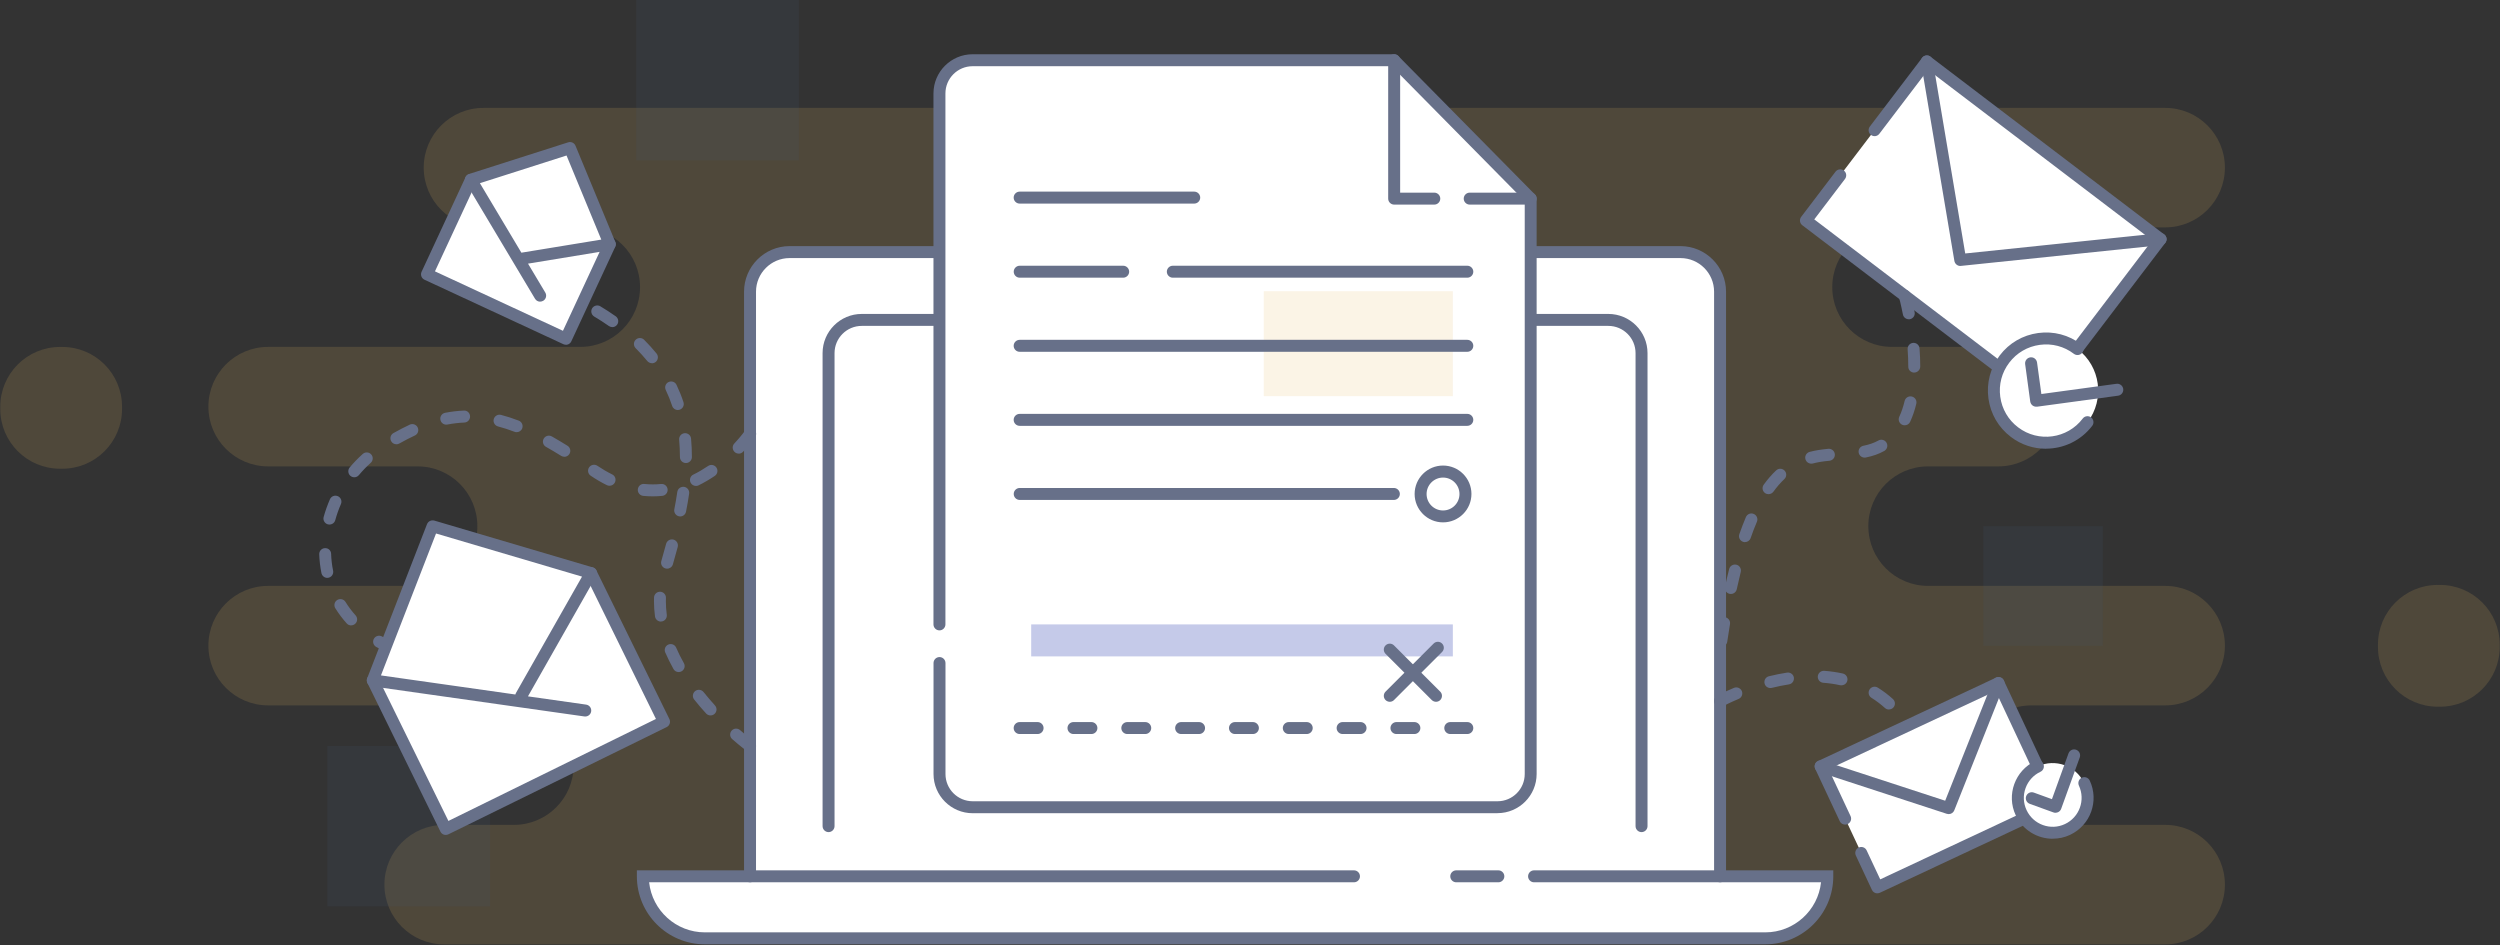 <svg width="418" height="158" viewBox="0 0 418 158" fill="none" xmlns="http://www.w3.org/2000/svg">
<rect x="0" y="0" width="418" height="158" fill="#333333" stroke="none"/>
<g clip-path="url(#clip0_397_8740)">
<path d="M80.835 38.02H97.025C102.545 38.02 107.015 42.49 107.015 48.01C107.015 53.53 102.545 58 97.025 58H44.835C39.315 58 34.845 62.47 34.845 67.99C34.845 73.51 39.315 77.98 44.835 77.98H69.825C75.345 77.98 79.815 82.45 79.815 87.97C79.815 93.49 75.345 97.96 69.825 97.96H44.835C39.315 97.96 34.845 102.43 34.845 107.95C34.845 113.47 39.315 117.94 44.835 117.94H85.925C91.445 117.94 95.915 122.41 95.915 127.93C95.915 133.45 91.445 137.92 85.925 137.92H74.265C68.745 137.92 64.275 142.39 64.275 147.91C64.275 153.43 68.745 157.9 74.265 157.9H362.015C367.535 157.9 372.005 153.43 372.005 147.91C372.005 142.39 367.535 137.92 362.015 137.92H339.665C334.145 137.92 329.675 133.45 329.675 127.93C329.675 122.41 334.145 117.94 339.665 117.94H362.015C367.535 117.94 372.005 113.47 372.005 107.95C372.005 102.43 367.535 97.96 362.015 97.96H322.375C316.855 97.96 312.385 93.49 312.385 87.97C312.385 82.45 316.855 77.98 322.375 77.98H334.115C339.635 77.98 344.105 73.51 344.105 67.99C344.105 62.47 339.635 58 334.115 58H316.345C310.825 58 306.355 53.53 306.355 48.01C306.355 42.49 310.825 38.02 316.345 38.02H362.015C367.535 38.02 372.005 33.55 372.005 28.03C372.005 22.51 367.535 18.04 362.015 18.04H80.835C75.315 18.04 70.845 22.51 70.845 28.03C70.845 33.55 75.315 38.02 80.835 38.02Z" fill="#E4B95E" fill-opacity="0.16"/>
<path d="M10.415 58.01H10.035C4.518 58.01 0.045 62.483 0.045 68V68.38C0.045 73.897 4.518 78.37 10.035 78.37H10.415C15.932 78.37 20.405 73.897 20.405 68.38V68C20.405 62.483 15.932 58.01 10.415 58.01Z" fill="#E4B95E" fill-opacity="0.16"/>
<path d="M407.965 97.8H407.585C402.067 97.8 397.595 102.273 397.595 107.79V108.17C397.595 113.687 402.067 118.16 407.585 118.16H407.965C413.482 118.16 417.955 113.687 417.955 108.17V107.79C417.955 102.273 413.482 97.8 407.965 97.8Z" fill="#E4B95E" fill-opacity="0.16"/>
<path d="M351.594 87.99H331.604V107.98H351.594V87.99Z" fill="#3F526F" fill-opacity="0.16"/>
<path d="M133.585 0H106.375V26.81H133.585V0Z" fill="#3F526F" fill-opacity="0.16"/>
<path d="M81.945 124.73H54.735V151.54H81.945V124.73Z" fill="#3F526F" fill-opacity="0.16"/>
<path d="M287.595 146.52V48.77C287.595 45.11 284.635 42.15 280.975 42.15H132.025C128.365 42.15 125.405 45.11 125.405 48.77V146.52H107.475C107.475 152.25 112.115 156.89 117.845 156.89H295.145C300.875 156.89 305.515 152.25 305.515 146.52H287.585H287.595Z" fill="white"/>
<path d="M295.155 157.89H117.855C111.585 157.89 106.485 152.79 106.485 146.52V145.52H226.385C226.935 145.52 227.385 145.97 227.385 146.52C227.385 147.07 226.935 147.52 226.385 147.52H108.535C109.035 152.22 113.025 155.89 117.855 155.89H295.155C299.985 155.89 303.975 152.22 304.475 147.52H256.495C255.945 147.52 255.495 147.07 255.495 146.52C255.495 145.97 255.945 145.52 256.495 145.52H306.525V146.52C306.525 152.79 301.425 157.89 295.155 157.89Z" fill="#677089"/>
<path d="M250.525 147.52H243.485C242.935 147.52 242.485 147.07 242.485 146.52C242.485 145.97 242.935 145.52 243.485 145.52H250.525C251.075 145.52 251.525 145.97 251.525 146.52C251.525 147.07 251.075 147.52 250.525 147.52Z" fill="#677089"/>
<path d="M287.595 147.52C287.045 147.52 286.595 147.07 286.595 146.52V48.77C286.595 45.67 284.075 43.15 280.975 43.15H132.025C128.925 43.15 126.405 45.67 126.405 48.77V146.52C126.405 147.07 125.955 147.52 125.405 147.52C124.855 147.52 124.405 147.07 124.405 146.52V48.77C124.405 44.57 127.825 41.15 132.025 41.15H280.975C285.175 41.15 288.595 44.57 288.595 48.77V146.52C288.595 147.07 288.145 147.52 287.595 147.52Z" fill="#677089"/>
<path d="M274.465 139.13C273.915 139.13 273.465 138.68 273.465 138.13V59.04C273.465 56.53 271.425 54.49 268.915 54.49H144.085C141.575 54.49 139.535 56.53 139.535 59.04V138.13C139.535 138.68 139.085 139.13 138.535 139.13C137.985 139.13 137.535 138.68 137.535 138.13V59.04C137.535 55.43 140.475 52.49 144.085 52.49H268.915C272.525 52.49 275.465 55.43 275.465 59.04V138.13C275.465 138.68 275.015 139.13 274.465 139.13Z" fill="#677089"/>
<path d="M98.822 95.825L62.318 113.755L74.522 138.6L111.026 120.67L98.822 95.825Z" fill="white"/>
<path d="M74.525 139.6C74.415 139.6 74.305 139.58 74.205 139.55C73.955 139.46 73.745 139.28 73.635 139.04L61.435 114.2C61.195 113.7 61.395 113.11 61.895 112.86L98.395 94.93C98.635 94.81 98.905 94.79 99.155 94.88C99.405 94.97 99.615 95.15 99.725 95.39L111.925 120.23C112.165 120.73 111.965 121.32 111.465 121.57L74.965 139.5C74.825 139.57 74.675 139.6 74.525 139.6ZM63.655 114.21L74.975 137.26L109.675 120.21L98.355 97.16L63.645 114.21H63.655Z" fill="#677089"/>
<path d="M72.325 87.99L62.315 113.75L87.134 116.39L98.814 95.82L72.325 87.99Z" fill="white"/>
<path d="M97.845 119.79C97.845 119.79 97.755 119.79 97.705 119.79L62.185 114.75C61.885 114.71 61.615 114.53 61.465 114.27C61.315 114.01 61.285 113.69 61.395 113.4L71.395 87.64C71.585 87.16 72.115 86.9 72.615 87.04L99.115 94.87C99.405 94.96 99.645 95.17 99.755 95.45C99.865 95.73 99.845 96.05 99.695 96.32L88.275 116.43L97.995 117.81C98.545 117.89 98.925 118.39 98.845 118.94C98.775 119.44 98.345 119.8 97.855 119.8L97.845 119.79ZM63.705 112.93L86.165 116.12C86.185 116.04 86.215 115.97 86.255 115.89L97.315 96.41L72.905 89.2L63.695 112.93H63.705Z" fill="#677089"/>
<path d="M101.959 40.828L78.74 30.045L71.403 45.845L94.621 56.627L101.959 40.828Z" fill="white"/>
<path d="M94.615 57.64C94.475 57.64 94.325 57.61 94.195 57.55L70.975 46.77C70.735 46.66 70.545 46.46 70.455 46.21C70.365 45.96 70.375 45.69 70.485 45.45L77.825 29.65C78.055 29.15 78.655 28.93 79.155 29.16L102.375 39.94C102.875 40.17 103.095 40.77 102.865 41.27L95.525 57.07C95.415 57.31 95.215 57.5 94.965 57.59C94.855 57.63 94.735 57.65 94.625 57.65L94.615 57.64ZM72.725 45.37L94.125 55.31L100.625 41.32L79.225 31.38L72.725 45.37Z" fill="#677089"/>
<path d="M95.305 24.76L78.735 30.05L87.255 43.25L101.955 40.84L95.305 24.76Z" fill="white"/>
<path d="M90.315 50.44C89.975 50.44 89.645 50.27 89.455 49.95L77.875 30.56C77.715 30.3 77.685 29.98 77.795 29.69C77.905 29.4 78.135 29.18 78.425 29.09L94.995 23.8C95.495 23.64 96.025 23.89 96.225 24.37L102.875 40.44C102.995 40.72 102.975 41.04 102.825 41.31C102.675 41.58 102.415 41.76 102.115 41.81L88.285 44.08L91.175 48.92C91.455 49.39 91.305 50.01 90.825 50.29C90.665 50.39 90.485 50.43 90.315 50.43V50.44ZM80.235 30.62L87.175 42.25L100.535 40.06L94.725 26L80.235 30.63V30.62Z" fill="#677089"/>
<path d="M64.005 108.62C63.845 108.62 63.685 108.58 63.545 108.51C63.325 108.39 63.115 108.28 62.895 108.16C62.415 107.89 62.245 107.28 62.515 106.8C62.785 106.32 63.395 106.15 63.875 106.42C64.065 106.53 64.265 106.64 64.465 106.74C64.955 107 65.145 107.6 64.885 108.09C64.705 108.43 64.355 108.63 63.995 108.63L64.005 108.62ZM58.715 104.57C58.445 104.57 58.165 104.46 57.975 104.24C57.265 103.45 56.625 102.6 56.065 101.7C55.775 101.23 55.915 100.61 56.385 100.32C56.855 100.03 57.475 100.17 57.765 100.64C58.255 101.43 58.825 102.19 59.455 102.89C59.825 103.3 59.795 103.93 59.385 104.3C59.195 104.47 58.955 104.56 58.715 104.56V104.57ZM54.725 96.62C54.255 96.62 53.845 96.29 53.745 95.82C53.535 94.8 53.415 93.74 53.375 92.68C53.355 92.13 53.785 91.66 54.335 91.65C54.905 91.62 55.355 92.06 55.365 92.61C55.395 93.56 55.505 94.51 55.695 95.42C55.805 95.96 55.455 96.49 54.915 96.6C54.845 96.61 54.785 96.62 54.715 96.62H54.725ZM55.085 87.71C54.995 87.71 54.905 87.7 54.815 87.67C54.285 87.52 53.965 86.97 54.115 86.44C54.395 85.43 54.745 84.44 55.165 83.48C55.385 82.97 55.975 82.74 56.485 82.96C56.995 83.18 57.225 83.77 57.005 84.28C56.625 85.15 56.305 86.06 56.055 86.97C55.935 87.41 55.535 87.7 55.095 87.7L55.085 87.71ZM109.165 82.99C108.625 82.99 108.075 82.96 107.535 82.91C106.985 82.85 106.585 82.36 106.645 81.81C106.705 81.26 107.185 80.85 107.745 80.92C108.665 81.01 109.615 81.02 110.535 80.92C111.095 80.87 111.575 81.27 111.625 81.82C111.675 82.37 111.275 82.86 110.725 82.91C110.205 82.96 109.675 82.99 109.155 82.99H109.165ZM116.365 81.25C115.995 81.25 115.635 81.04 115.465 80.69C115.225 80.19 115.425 79.59 115.925 79.35C116.755 78.95 117.585 78.46 118.395 77.91C118.855 77.6 119.475 77.72 119.785 78.18C120.095 78.64 119.975 79.26 119.515 79.57C118.625 80.17 117.715 80.7 116.805 81.15C116.665 81.22 116.515 81.25 116.365 81.25ZM101.915 81.22C101.765 81.22 101.615 81.19 101.475 81.12C100.565 80.68 99.655 80.14 98.765 79.54C98.305 79.23 98.185 78.61 98.495 78.15C98.805 77.69 99.425 77.57 99.885 77.88C100.705 78.43 101.535 78.92 102.355 79.32C102.855 79.56 103.055 80.16 102.815 80.66C102.645 81.01 102.285 81.22 101.915 81.22ZM59.235 79.8C59.005 79.8 58.785 79.72 58.595 79.57C58.175 79.22 58.115 78.59 58.465 78.16C59.135 77.36 59.875 76.6 60.655 75.9C61.065 75.53 61.695 75.57 62.065 75.98C62.435 76.39 62.395 77.02 61.985 77.39C61.275 78.02 60.615 78.71 60.005 79.44C59.805 79.68 59.525 79.8 59.235 79.8ZM94.355 76.37C94.175 76.37 93.995 76.32 93.825 76.22C92.955 75.68 92.105 75.17 91.285 74.71C90.805 74.44 90.635 73.83 90.905 73.35C91.175 72.87 91.785 72.7 92.265 72.97C93.105 73.44 93.985 73.97 94.885 74.53C95.355 74.82 95.495 75.44 95.205 75.91C95.015 76.21 94.685 76.38 94.355 76.38V76.37ZM123.505 75.84C123.265 75.84 123.015 75.75 122.825 75.57C122.425 75.19 122.395 74.56 122.775 74.16C123.945 72.91 124.595 71.97 124.605 71.96C124.915 71.51 125.545 71.39 125.995 71.71C126.445 72.02 126.565 72.65 126.255 73.1C126.225 73.14 125.525 74.16 124.245 75.53C124.045 75.74 123.785 75.85 123.515 75.85L123.505 75.84ZM66.275 74.28C65.925 74.28 65.585 74.1 65.405 73.77C65.135 73.29 65.305 72.68 65.785 72.41C66.725 71.88 67.645 71.41 68.515 71C69.015 70.77 69.615 70.98 69.845 71.49C70.075 71.99 69.865 72.59 69.355 72.82C68.525 73.2 67.655 73.66 66.755 74.16C66.605 74.25 66.435 74.29 66.265 74.29L66.275 74.28ZM86.375 72.26C86.255 72.26 86.135 72.24 86.015 72.19C85.075 71.83 84.155 71.53 83.265 71.3C82.735 71.16 82.415 70.61 82.555 70.08C82.695 69.55 83.235 69.23 83.775 69.37C84.735 69.62 85.725 69.94 86.735 70.33C87.255 70.53 87.505 71.11 87.315 71.62C87.165 72.02 86.785 72.26 86.385 72.26H86.375ZM74.615 71C74.145 71 73.725 70.67 73.635 70.19C73.525 69.65 73.885 69.12 74.425 69.02C75.465 68.82 76.525 68.69 77.555 68.65C78.135 68.61 78.575 69.06 78.595 69.61C78.615 70.16 78.185 70.63 77.635 70.65C76.705 70.69 75.755 70.8 74.815 70.98C74.745 70.99 74.685 71 74.625 71H74.615Z" fill="#677089"/>
<path d="M125.415 125.73C125.215 125.73 125.005 125.67 124.825 125.54C124.785 125.51 123.835 124.82 122.425 123.58C122.005 123.22 121.965 122.58 122.325 122.17C122.685 121.75 123.325 121.71 123.735 122.07C125.085 123.25 125.995 123.91 126.005 123.92C126.455 124.25 126.545 124.87 126.225 125.32C126.025 125.59 125.725 125.73 125.415 125.73ZM118.795 119.62C118.525 119.62 118.255 119.51 118.055 119.29C117.355 118.52 116.685 117.74 116.065 116.96C115.725 116.53 115.795 115.9 116.225 115.55C116.655 115.21 117.285 115.28 117.635 115.71C118.235 116.46 118.875 117.21 119.545 117.95C119.915 118.36 119.885 118.99 119.475 119.36C119.285 119.53 119.045 119.62 118.805 119.62H118.795ZM113.475 112.37C113.125 112.37 112.785 112.19 112.605 111.86C112.085 110.93 111.625 110 111.225 109.08C111.005 108.57 111.245 107.98 111.745 107.77C112.255 107.55 112.845 107.79 113.055 108.29C113.425 109.14 113.855 110.02 114.345 110.88C114.615 111.36 114.445 111.97 113.965 112.24C113.815 112.33 113.645 112.37 113.475 112.37ZM110.505 103.93C110.015 103.93 109.585 103.56 109.515 103.06C109.405 102.22 109.345 101.38 109.345 100.56C109.345 100.34 109.345 100.12 109.355 99.9C109.375 99.35 109.835 98.92 110.385 98.94C110.935 98.96 111.365 99.42 111.345 99.97C111.345 100.17 111.335 100.36 111.335 100.56C111.335 101.29 111.385 102.04 111.485 102.79C111.555 103.34 111.175 103.84 110.625 103.91C110.585 103.91 110.535 103.91 110.495 103.91L110.505 103.93ZM111.535 95.08C111.445 95.08 111.345 95.07 111.255 95.04C110.725 94.89 110.415 94.33 110.575 93.8C110.845 92.85 111.115 91.89 111.375 90.93C111.515 90.4 112.065 90.08 112.605 90.22C113.135 90.36 113.455 90.91 113.315 91.45C113.055 92.43 112.775 93.4 112.505 94.36C112.375 94.8 111.975 95.08 111.545 95.08H111.535ZM113.725 86.35C113.665 86.35 113.595 86.35 113.535 86.33C112.995 86.22 112.645 85.7 112.745 85.16C112.945 84.16 113.105 83.19 113.245 82.25C113.325 81.7 113.835 81.33 114.375 81.4C114.925 81.48 115.305 81.99 115.225 82.53C115.085 83.5 114.915 84.51 114.705 85.54C114.615 86.02 114.195 86.35 113.725 86.35ZM114.685 77.42C114.135 77.42 113.685 76.97 113.685 76.42C113.685 75.43 113.635 74.45 113.555 73.52C113.505 72.97 113.905 72.48 114.455 72.43C115.005 72.38 115.495 72.78 115.545 73.33C115.635 74.33 115.685 75.37 115.685 76.42C115.685 76.97 115.235 77.42 114.685 77.42ZM113.335 68.56C112.915 68.56 112.525 68.29 112.385 67.87C112.085 66.96 111.725 66.06 111.315 65.21C111.075 64.71 111.285 64.11 111.785 63.88C112.285 63.64 112.885 63.85 113.115 64.35C113.555 65.28 113.955 66.26 114.275 67.24C114.445 67.76 114.165 68.33 113.645 68.5C113.545 68.53 113.435 68.55 113.325 68.55L113.335 68.56ZM109.005 60.73C108.715 60.73 108.425 60.6 108.225 60.36C107.625 59.63 106.975 58.91 106.285 58.22C105.895 57.83 105.895 57.2 106.285 56.81C106.675 56.42 107.305 56.42 107.695 56.81C108.435 57.55 109.135 58.32 109.775 59.11C110.125 59.54 110.055 60.17 109.635 60.52C109.445 60.67 109.225 60.74 109.005 60.74V60.73ZM102.375 54.69C102.175 54.69 101.975 54.63 101.805 54.51C101.035 53.97 100.205 53.43 99.345 52.92C98.875 52.63 98.725 52.02 99.005 51.55C99.295 51.08 99.905 50.93 100.375 51.21C101.275 51.75 102.135 52.31 102.945 52.88C103.395 53.2 103.505 53.82 103.195 54.27C103.005 54.55 102.695 54.7 102.375 54.7V54.69Z" fill="#677089"/>
<path d="M232.495 10.07H162.625C159.555 10.07 157.075 12.56 157.075 15.62V129.41C157.075 132.48 159.565 134.96 162.625 134.96H250.375C253.445 134.96 255.925 132.47 255.925 129.41V33.21L232.495 10.07Z" fill="white"/>
<path d="M250.385 135.97H162.635C159.025 135.97 156.085 133.03 156.085 129.42V110.86C156.085 110.31 156.535 109.86 157.085 109.86C157.635 109.86 158.085 110.31 158.085 110.86V129.42C158.085 131.93 160.125 133.97 162.635 133.97H250.385C252.895 133.97 254.935 131.93 254.935 129.42V33.62L232.685 11.07H162.625C160.115 11.07 158.075 13.11 158.075 15.62V104.4C158.075 104.95 157.625 105.4 157.075 105.4C156.525 105.4 156.075 104.95 156.075 104.4V15.62C156.075 12.01 159.015 9.07 162.625 9.07H233.095C233.365 9.07 233.615 9.18 233.805 9.37L256.635 32.51C256.815 32.7 256.925 32.95 256.925 33.21V129.41C256.925 133.02 253.985 135.96 250.375 135.96L250.385 135.97Z" fill="#677089"/>
<path d="M255.935 34.21H245.735C245.185 34.21 244.735 33.76 244.735 33.21C244.735 32.66 245.185 32.21 245.735 32.21H255.935C256.485 32.21 256.935 32.66 256.935 33.21C256.935 33.76 256.485 34.21 255.935 34.21Z" fill="#677089"/>
<path d="M239.814 34.21H233.104C232.554 34.21 232.104 33.76 232.104 33.21V10.07C232.104 9.52 232.554 9.07 233.104 9.07C233.654 9.07 234.104 9.52 234.104 10.07V32.21H239.814C240.364 32.21 240.814 32.66 240.814 33.21C240.814 33.76 240.364 34.21 239.814 34.21Z" fill="#677089"/>
<path d="M242.915 104.4H172.415V109.75H242.915V104.4Z" fill="#C5CAE9"/>
<path d="M242.915 48.69H211.305V66.24H242.915V48.69Z" fill="#E4B95E" fill-opacity="0.16"/>
<path d="M199.675 34.04H170.485C169.935 34.04 169.485 33.59 169.485 33.04C169.485 32.49 169.935 32.04 170.485 32.04H199.675C200.225 32.04 200.675 32.49 200.675 33.04C200.675 33.59 200.225 34.04 199.675 34.04Z" fill="#677089"/>
<path d="M245.335 46.43H196.095C195.545 46.43 195.095 45.98 195.095 45.43C195.095 44.88 195.545 44.43 196.095 44.43H245.335C245.885 44.43 246.335 44.88 246.335 45.43C246.335 45.98 245.885 46.43 245.335 46.43Z" fill="#677089"/>
<path d="M187.795 46.43H170.495C169.945 46.43 169.495 45.98 169.495 45.43C169.495 44.88 169.945 44.43 170.495 44.43H187.795C188.345 44.43 188.795 44.88 188.795 45.43C188.795 45.98 188.345 46.43 187.795 46.43Z" fill="#677089"/>
<path d="M245.335 58.82H170.485C169.935 58.82 169.485 58.37 169.485 57.82C169.485 57.27 169.935 56.82 170.485 56.82H245.335C245.885 56.82 246.335 57.27 246.335 57.82C246.335 58.37 245.885 58.82 245.335 58.82Z" fill="#677089"/>
<path d="M245.335 71.2H170.485C169.935 71.2 169.485 70.75 169.485 70.2C169.485 69.65 169.935 69.2 170.485 69.2H245.335C245.885 69.2 246.335 69.65 246.335 70.2C246.335 70.75 245.885 71.2 245.335 71.2Z" fill="#677089"/>
<path d="M233.055 83.59H170.495C169.945 83.59 169.495 83.14 169.495 82.59C169.495 82.04 169.945 81.59 170.495 81.59H233.055C233.605 81.59 234.055 82.04 234.055 82.59C234.055 83.14 233.605 83.59 233.055 83.59Z" fill="#677089"/>
<path d="M241.275 87.34C238.655 87.34 236.525 85.21 236.525 82.59C236.525 79.97 238.655 77.84 241.275 77.84C243.895 77.84 246.025 79.97 246.025 82.59C246.025 85.21 243.895 87.34 241.275 87.34ZM241.275 79.85C239.765 79.85 238.525 81.08 238.525 82.6C238.525 84.12 239.755 85.35 241.275 85.35C242.795 85.35 244.025 84.12 244.025 82.6C244.025 81.08 242.795 79.85 241.275 79.85Z" fill="#677089"/>
<path d="M245.335 122.73H242.485C241.935 122.73 241.485 122.28 241.485 121.73C241.485 121.18 241.935 120.73 242.485 120.73H245.335C245.885 120.73 246.335 121.18 246.335 121.73C246.335 122.28 245.885 122.73 245.335 122.73ZM236.485 122.73H233.485C232.935 122.73 232.485 122.28 232.485 121.73C232.485 121.18 232.935 120.73 233.485 120.73H236.485C237.035 120.73 237.485 121.18 237.485 121.73C237.485 122.28 237.035 122.73 236.485 122.73ZM227.485 122.73H224.485C223.935 122.73 223.485 122.28 223.485 121.73C223.485 121.18 223.935 120.73 224.485 120.73H227.485C228.035 120.73 228.485 121.18 228.485 121.73C228.485 122.28 228.035 122.73 227.485 122.73ZM218.485 122.73H215.485C214.935 122.73 214.485 122.28 214.485 121.73C214.485 121.18 214.935 120.73 215.485 120.73H218.485C219.035 120.73 219.485 121.18 219.485 121.73C219.485 122.28 219.035 122.73 218.485 122.73ZM209.485 122.73H206.485C205.935 122.73 205.485 122.28 205.485 121.73C205.485 121.18 205.935 120.73 206.485 120.73H209.485C210.035 120.73 210.485 121.18 210.485 121.73C210.485 122.28 210.035 122.73 209.485 122.73ZM200.485 122.73H197.485C196.935 122.73 196.485 122.28 196.485 121.73C196.485 121.18 196.935 120.73 197.485 120.73H200.485C201.035 120.73 201.485 121.18 201.485 121.73C201.485 122.28 201.035 122.73 200.485 122.73ZM191.485 122.73H188.485C187.935 122.73 187.485 122.28 187.485 121.73C187.485 121.18 187.935 120.73 188.485 120.73H191.485C192.035 120.73 192.485 121.18 192.485 121.73C192.485 122.28 192.035 122.73 191.485 122.73ZM182.485 122.73H179.485C178.935 122.73 178.485 122.28 178.485 121.73C178.485 121.18 178.935 120.73 179.485 120.73H182.485C183.035 120.73 183.485 121.18 183.485 121.73C183.485 122.28 183.035 122.73 182.485 122.73ZM173.485 122.73H170.485C169.935 122.73 169.485 122.28 169.485 121.73C169.485 121.18 169.935 120.73 170.485 120.73H173.485C174.035 120.73 174.485 121.18 174.485 121.73C174.485 122.28 174.035 122.73 173.485 122.73Z" fill="#677089"/>
<path d="M240.105 117.34C239.845 117.34 239.595 117.24 239.395 117.05L231.665 109.32C231.275 108.93 231.275 108.3 231.665 107.91C232.055 107.52 232.685 107.52 233.075 107.91L240.805 115.64C241.195 116.03 241.195 116.66 240.805 117.05C240.605 117.25 240.355 117.34 240.095 117.34H240.105Z" fill="#677089"/>
<path d="M232.375 117.34C232.115 117.34 231.865 117.24 231.665 117.05C231.275 116.66 231.275 116.03 231.665 115.64L239.705 107.6C240.095 107.21 240.725 107.21 241.115 107.6C241.505 107.99 241.505 108.62 241.115 109.01L233.075 117.05C232.875 117.25 232.625 117.34 232.365 117.34H232.375Z" fill="#677089"/>
<path d="M361.247 40L322.169 10.273L301.935 36.872L341.014 66.598L361.247 40Z" fill="white"/>
<path d="M341.025 67.58C340.815 67.58 340.605 67.51 340.425 67.38L301.345 37.66C300.905 37.33 300.825 36.7 301.155 36.26L306.895 28.71C307.225 28.27 307.855 28.18 308.295 28.52C308.735 28.85 308.815 29.48 308.485 29.92L303.345 36.68L340.835 65.19L359.855 40.18L322.365 11.67L314.225 22.37C313.895 22.81 313.265 22.9 312.825 22.56C312.385 22.23 312.305 21.6 312.635 21.16L321.375 9.67C321.705 9.23 322.335 9.14 322.775 9.48L361.855 39.2C362.065 39.36 362.205 39.6 362.245 39.86C362.285 40.12 362.205 40.39 362.045 40.6L341.815 67.2C341.615 67.46 341.315 67.59 341.015 67.59L341.025 67.58Z" fill="#677089"/>
<path d="M327.765 44.47C327.285 44.47 326.865 44.12 326.775 43.64L321.185 10.43C321.095 9.89 321.465 9.37 322.005 9.28C322.555 9.19 323.065 9.56 323.155 10.1L328.585 42.38L361.145 38.99C361.695 38.93 362.185 39.33 362.245 39.88C362.305 40.43 361.905 40.92 361.355 40.98L327.865 44.46C327.865 44.46 327.795 44.46 327.765 44.46V44.47Z" fill="#677089"/>
<path d="M349.035 70.59C346.125 74.42 340.655 75.17 336.815 72.25C332.985 69.34 332.235 63.87 335.155 60.03C338.065 56.2 343.535 55.45 347.375 58.37C351.205 61.28 351.955 66.75 349.035 70.59Z" fill="white"/>
<path d="M342.085 75.03C340.035 75.03 337.965 74.39 336.215 73.05C334.145 71.48 332.815 69.2 332.465 66.62C332.115 64.05 332.785 61.49 334.355 59.43C335.925 57.36 338.205 56.03 340.775 55.68C343.355 55.33 345.905 56 347.965 57.57C348.405 57.9 348.485 58.53 348.155 58.97C347.825 59.41 347.195 59.49 346.755 59.16C345.115 57.91 343.095 57.38 341.045 57.66C339.005 57.94 337.195 58.99 335.945 60.64C334.695 62.28 334.165 64.31 334.445 66.35C334.725 68.39 335.775 70.2 337.425 71.45C340.815 74.03 345.665 73.37 348.235 69.98C348.565 69.54 349.195 69.46 349.635 69.79C350.075 70.12 350.155 70.75 349.825 71.19C347.915 73.7 345.015 75.02 342.075 75.02L342.085 75.03Z" fill="#677089"/>
<path d="M340.455 68C340.235 68 340.025 67.93 339.845 67.8C339.635 67.64 339.495 67.4 339.455 67.14L338.605 60.88C338.535 60.33 338.915 59.83 339.465 59.75C340.015 59.67 340.515 60.06 340.595 60.61L341.315 65.88L353.875 64.17C354.425 64.1 354.925 64.48 355.005 65.03C355.075 65.58 354.695 66.08 354.145 66.16L340.595 68C340.595 68 340.505 68 340.465 68H340.455Z" fill="#677089"/>
<path d="M334.136 114.182L304.408 128.114L313.893 148.351L343.62 134.42L334.136 114.182Z" fill="white"/>
<path d="M313.895 149.37C313.515 149.37 313.155 149.16 312.985 148.79L310.295 143.04C310.065 142.54 310.275 141.94 310.775 141.71C311.275 141.47 311.875 141.69 312.105 142.19L314.375 147.03L342.295 133.95L333.665 115.53L305.745 128.61L309.415 136.45C309.645 136.95 309.435 137.55 308.935 137.78C308.435 138.01 307.835 137.8 307.605 137.3L303.505 128.56C303.395 128.32 303.385 128.04 303.465 127.8C303.555 127.55 303.745 127.35 303.985 127.24L333.715 113.31C334.215 113.07 334.815 113.29 335.045 113.79L344.525 134.02C344.635 134.26 344.645 134.54 344.565 134.78C344.475 135.03 344.285 135.23 344.045 135.34L314.315 149.27C314.175 149.33 314.035 149.36 313.895 149.36V149.37Z" fill="#677089"/>
<path d="M325.815 136.12C325.715 136.12 325.605 136.1 325.505 136.07L304.105 129.08C303.585 128.91 303.295 128.34 303.465 127.82C303.635 127.3 304.195 127.01 304.725 127.18L325.235 133.88L333.215 113.83C333.415 113.32 333.995 113.06 334.515 113.27C335.025 113.47 335.275 114.06 335.075 114.57L326.755 135.49C326.605 135.88 326.225 136.12 325.825 136.12H325.815Z" fill="#677089"/>
<path d="M348.475 130.94C349.845 133.86 348.585 137.33 345.675 138.69C342.765 140.05 339.285 138.8 337.925 135.89C336.565 132.98 337.815 129.5 340.725 128.14C343.645 126.77 347.115 128.03 348.475 130.94Z" fill="white"/>
<path d="M343.215 140.24C340.645 140.24 338.185 138.78 337.025 136.31C335.425 132.9 336.905 128.83 340.315 127.23C340.815 126.99 341.415 127.21 341.645 127.71C341.875 128.21 341.665 128.81 341.165 129.04C339.995 129.59 339.115 130.56 338.675 131.77C338.235 132.98 338.295 134.29 338.845 135.46C339.395 136.63 340.365 137.51 341.575 137.95C342.785 138.39 344.095 138.33 345.265 137.78C347.675 136.65 348.715 133.77 347.595 131.36C347.365 130.86 347.575 130.26 348.075 130.03C348.575 129.8 349.165 130.01 349.405 130.51C351.005 133.92 349.525 137.99 346.115 139.59C345.185 140.03 344.195 140.23 343.225 140.23L343.215 140.24Z" fill="#677089"/>
<path d="M343.685 135.9C343.565 135.9 343.455 135.88 343.345 135.84L339.375 134.4C338.855 134.21 338.585 133.64 338.775 133.12C338.965 132.6 339.535 132.33 340.055 132.52L343.085 133.62L345.855 125.96C346.045 125.44 346.615 125.17 347.135 125.36C347.655 125.55 347.925 126.12 347.735 126.64L344.625 135.24C344.535 135.49 344.345 135.69 344.105 135.8C343.975 135.86 343.825 135.89 343.685 135.89V135.9Z" fill="#677089"/>
<path d="M287.805 108.15C287.805 108.15 287.705 108.15 287.655 108.14C287.105 108.06 286.735 107.55 286.815 107C286.965 105.97 287.125 104.98 287.285 104.02C287.375 103.47 287.885 103.11 288.435 103.2C288.975 103.29 289.345 103.81 289.255 104.35C289.095 105.3 288.945 106.28 288.795 107.29C288.725 107.79 288.295 108.14 287.805 108.14V108.15ZM289.395 99.31C289.325 99.31 289.255 99.31 289.185 99.29C288.645 99.17 288.305 98.64 288.425 98.1C288.645 97.07 288.875 96.09 289.115 95.15C289.245 94.61 289.795 94.29 290.325 94.42C290.865 94.55 291.185 95.1 291.055 95.63C290.825 96.55 290.605 97.51 290.385 98.52C290.285 98.99 289.865 99.31 289.405 99.31H289.395ZM291.765 90.65C291.655 90.65 291.545 90.63 291.435 90.59C290.915 90.41 290.635 89.84 290.815 89.32C291.165 88.32 291.535 87.36 291.915 86.46C292.135 85.95 292.715 85.71 293.225 85.93C293.735 86.15 293.975 86.73 293.755 87.24C293.395 88.09 293.035 89.01 292.705 89.97C292.565 90.38 292.175 90.64 291.765 90.64V90.65ZM295.705 82.63C295.505 82.63 295.295 82.57 295.115 82.44C294.665 82.12 294.565 81.49 294.895 81.04C295.545 80.14 296.245 79.33 296.975 78.65C297.375 78.27 298.005 78.29 298.385 78.69C298.765 79.09 298.745 79.73 298.345 80.1C297.705 80.7 297.095 81.41 296.515 82.21C296.315 82.48 296.015 82.62 295.705 82.62V82.63ZM302.835 77.52C302.395 77.52 301.985 77.22 301.865 76.77C301.725 76.24 302.045 75.69 302.585 75.55C303.515 75.31 304.505 75.15 305.695 75.04C306.255 74.99 306.735 75.4 306.785 75.95C306.835 76.5 306.425 76.99 305.875 77.04C304.785 77.14 303.905 77.28 303.085 77.5C303.005 77.52 302.915 77.53 302.835 77.53V77.52ZM311.755 76.51C311.285 76.51 310.865 76.18 310.775 75.7C310.665 75.16 311.025 74.63 311.565 74.53C312.535 74.34 313.355 74.05 314.075 73.65C314.555 73.38 315.165 73.55 315.435 74.04C315.705 74.52 315.525 75.13 315.045 75.4C314.135 75.91 313.125 76.26 311.945 76.5C311.875 76.51 311.815 76.52 311.755 76.52V76.51ZM318.465 71.11C318.325 71.11 318.185 71.08 318.045 71.02C317.545 70.79 317.325 70.19 317.555 69.69C317.925 68.9 318.225 68.01 318.455 67.04C318.585 66.5 319.125 66.17 319.665 66.3C320.205 66.43 320.535 66.97 320.405 67.51C320.145 68.6 319.795 69.62 319.375 70.53C319.205 70.9 318.845 71.11 318.465 71.11ZM320.065 62.3C319.515 62.3 319.065 61.88 319.065 61.32C319.065 60.36 319.025 59.39 318.955 58.4C318.915 57.85 319.325 57.37 319.875 57.33C320.435 57.29 320.905 57.7 320.945 58.25C321.025 59.29 321.065 60.31 321.065 61.27C321.065 61.82 320.615 62.29 320.065 62.29V62.3ZM319.145 53.38C318.675 53.38 318.255 53.05 318.165 52.57C317.825 50.84 317.525 49.73 317.515 49.72C317.365 49.19 317.675 48.64 318.215 48.49C318.745 48.34 319.295 48.65 319.445 49.19C319.455 49.24 319.775 50.38 320.125 52.2C320.235 52.74 319.875 53.27 319.335 53.37C319.275 53.38 319.205 53.39 319.145 53.39V53.38Z" fill="#677089"/>
<path d="M315.825 118.63C315.585 118.63 315.345 118.55 315.155 118.37C314.445 117.73 313.685 117.16 312.905 116.67C312.435 116.38 312.295 115.76 312.585 115.29C312.875 114.82 313.495 114.68 313.965 114.97C314.855 115.52 315.705 116.16 316.495 116.88C316.905 117.25 316.945 117.88 316.575 118.29C316.375 118.51 316.105 118.62 315.835 118.62L315.825 118.63ZM287.595 118.21C287.245 118.21 286.905 118.02 286.715 117.69C286.445 117.21 286.625 116.6 287.105 116.33C287.145 116.31 288.195 115.73 289.925 115.01C290.425 114.8 291.015 115.04 291.235 115.55C291.445 116.06 291.205 116.65 290.695 116.86C289.075 117.54 288.085 118.08 288.075 118.09C287.925 118.17 287.755 118.21 287.595 118.21ZM296.005 115.04C295.555 115.04 295.145 114.74 295.035 114.28C294.905 113.74 295.225 113.2 295.765 113.07C296.785 112.82 297.805 112.61 298.795 112.46C299.345 112.38 299.855 112.75 299.935 113.29C300.015 113.84 299.645 114.35 299.105 114.43C298.175 114.57 297.215 114.77 296.255 115.01C296.175 115.03 296.095 115.04 296.015 115.04H296.005ZM307.895 114.59C307.825 114.59 307.755 114.59 307.675 114.57C306.775 114.37 305.825 114.23 304.855 114.16C304.305 114.12 303.895 113.64 303.935 113.09C303.975 112.54 304.455 112.13 305.005 112.16C306.075 112.24 307.115 112.39 308.115 112.61C308.655 112.73 308.995 113.26 308.875 113.8C308.775 114.27 308.355 114.58 307.895 114.58V114.59Z" fill="#677089"/>
</g>
<defs>
<clipPath id="clip0_397_8740">
<rect width="417.91" height="157.95" fill="white" transform="translate(0.045)"/>
</clipPath>
</defs>
</svg>
